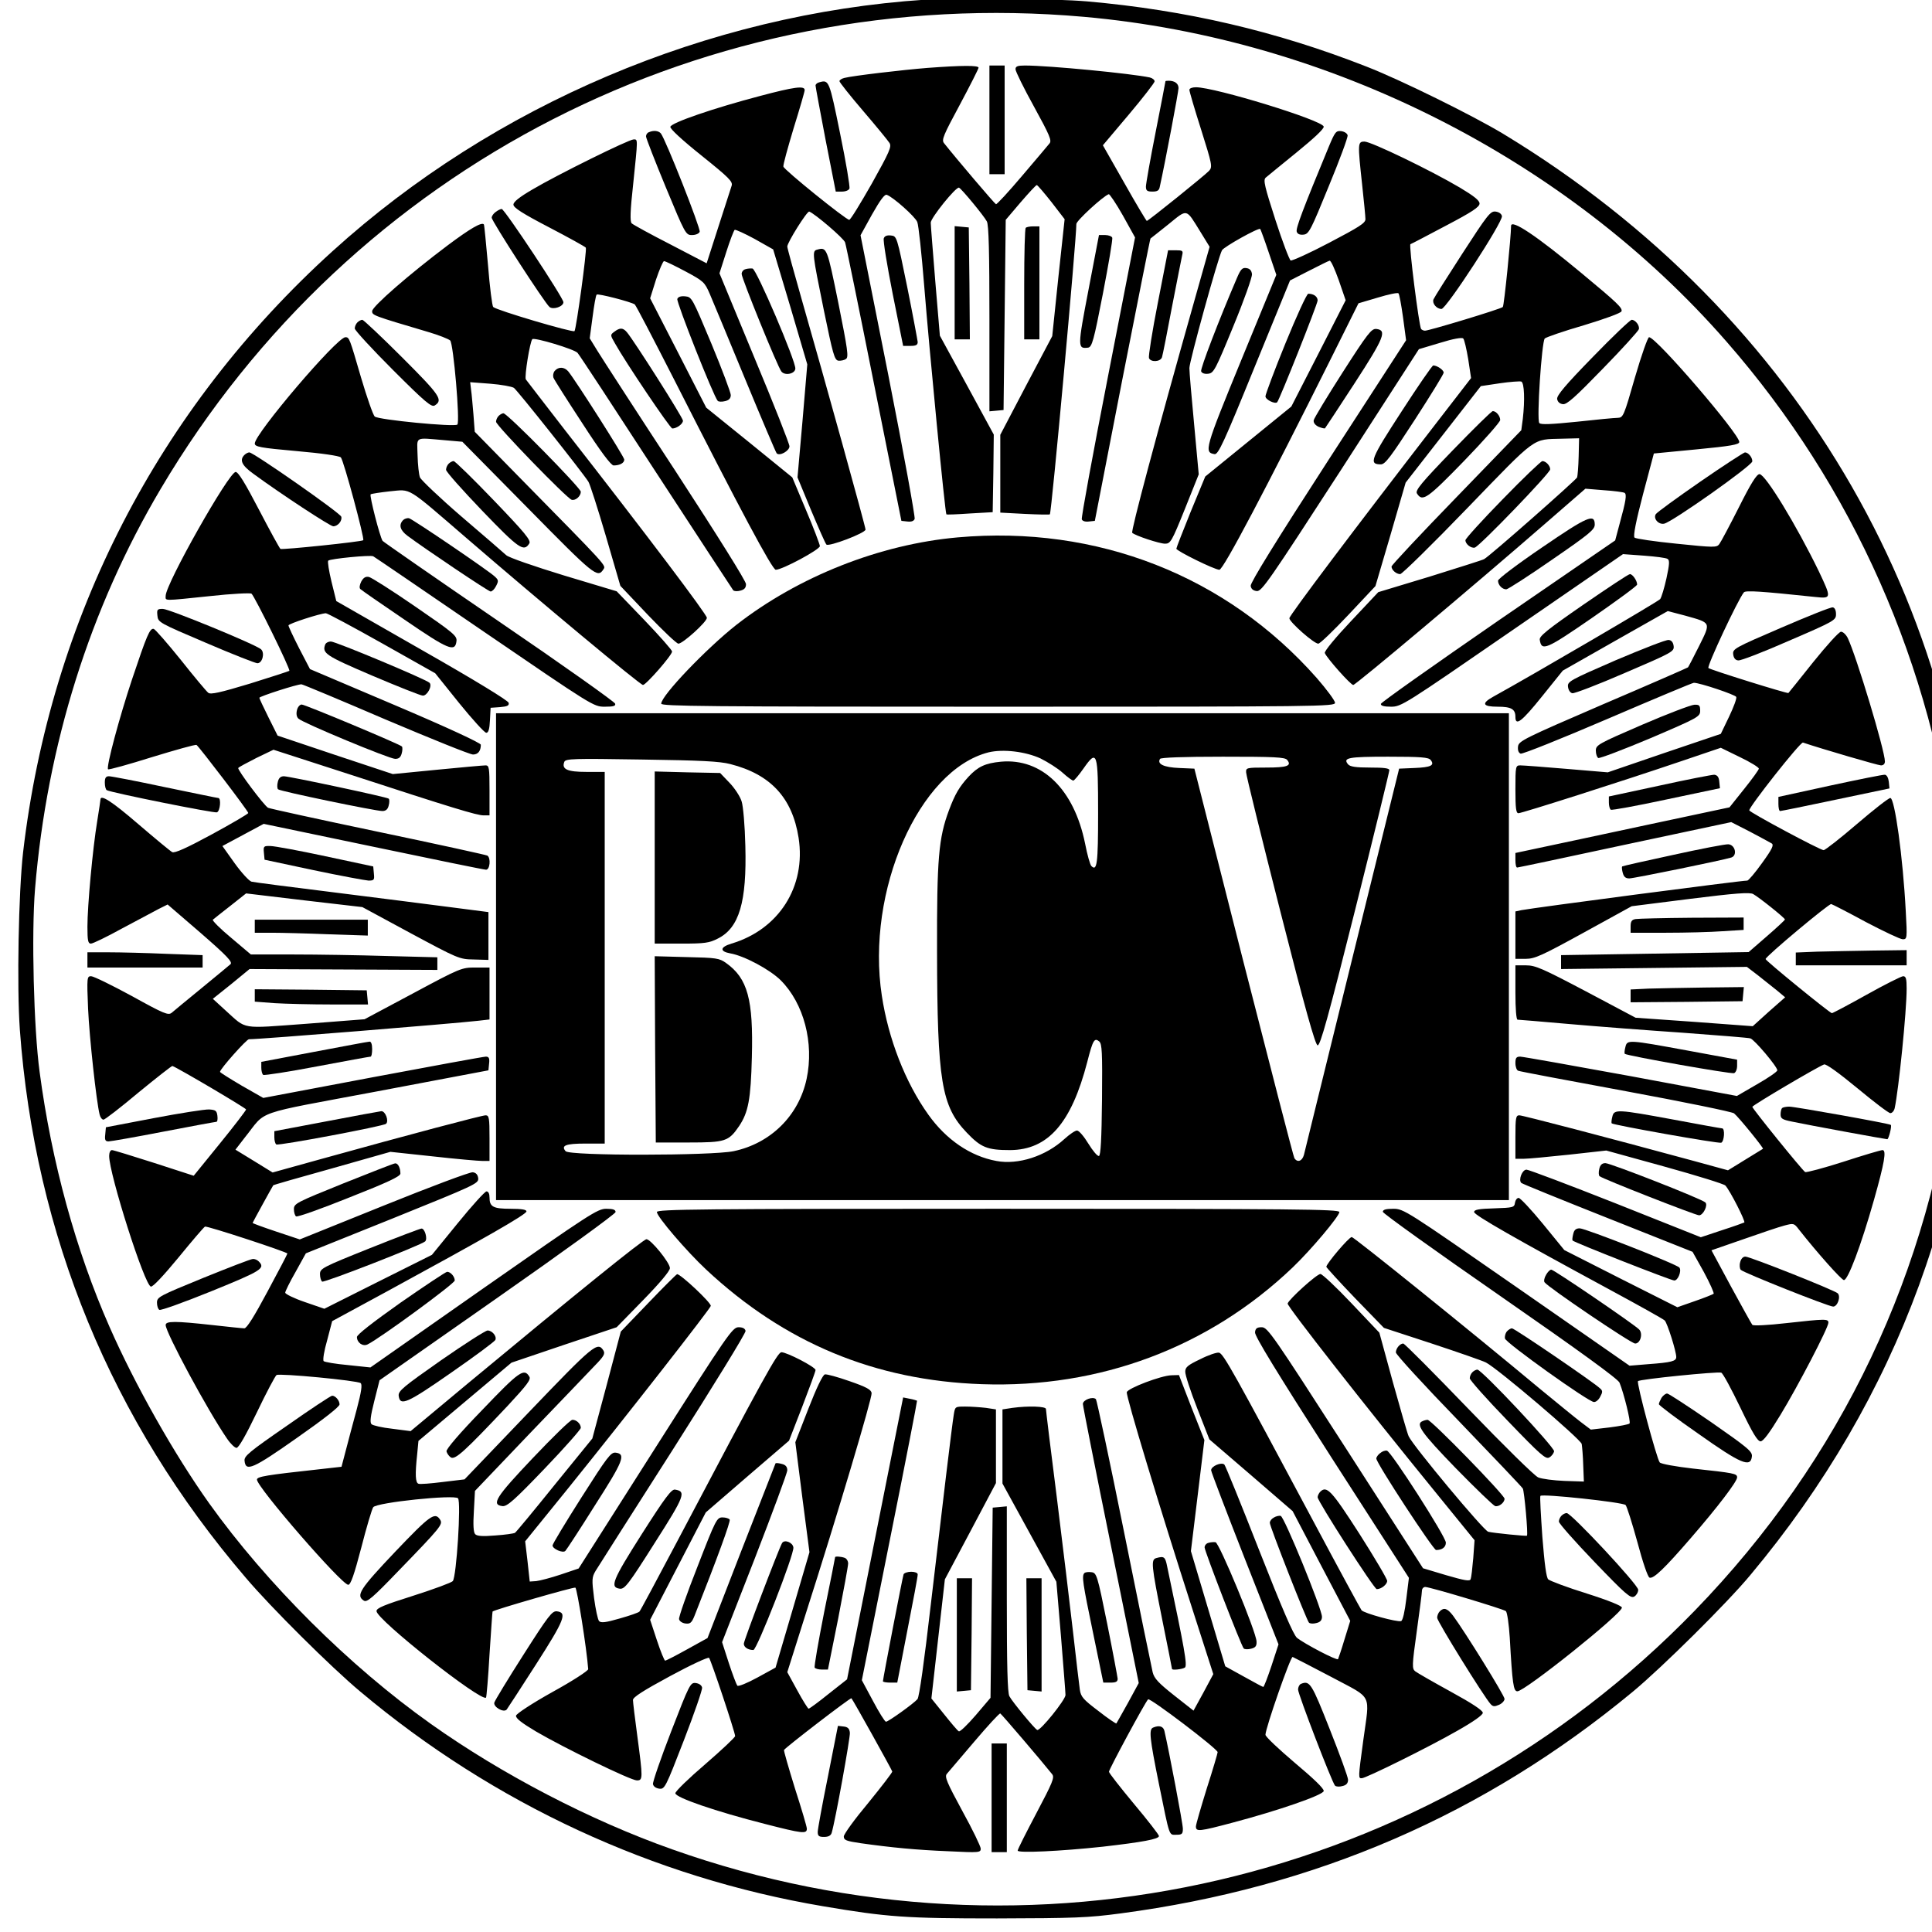 <?xml version="1.0" encoding="UTF-8" standalone="no"?>
<svg
   xmlns:dc="http://purl.org/dc/elements/1.1/"
   xmlns:cc="http://creativecommons.org/ns#"
   xmlns:rdf="http://www.w3.org/1999/02/22-rdf-syntax-ns#"
   xmlns:svg="http://www.w3.org/2000/svg"
   xmlns="http://www.w3.org/2000/svg"
   xmlns:sodipodi="http://sodipodi.sourceforge.net/DTD/sodipodi-0.dtd"
   xmlns:inkscape="http://www.inkscape.org/namespaces/inkscape"
   version="1.0"
   width="100"
   height="100"
   viewBox="0 0 80 80"
   preserveAspectRatio="xMidYMid meet"
   id="svg2"
   inkscape:version="0.48.4 r9939"
   sodipodi:docname="bbbb.svg">
  <title
     id="title3197">Banco Central de Venezuela logo</title>
  <defs
     id="defs218" />
  <sodipodi:namedview
     pagecolor="#ffffff"
     bordercolor="#666666"
     borderopacity="1"
     objecttolerance="10"
     gridtolerance="10"
     guidetolerance="10"
     inkscape:pageopacity="0"
     inkscape:pageshadow="2"
     inkscape:window-width="1600"
     inkscape:window-height="844"
     id="namedview216"
     showgrid="false"
     inkscape:zoom="1"
     inkscape:cx="33.810428"
     inkscape:cy="41.43326"
     inkscape:window-x="-4"
     inkscape:window-y="-4"
     inkscape:window-maximized="1"
     inkscape:current-layer="svg2" />
  <g
     transform="matrix(0.009,0,0,-0.009,-1.33,81.823)"
     id="g6"
     style="fill:#000000;stroke:none">
    <path
       d="M 4405,9093 C 3405,9027 2422,8610 1679,7937 876,7210 380,6247 254,5170 233,4984 225,4554 239,4355 308,3409 660,2555 1278,1833 c 115,-136 395,-414 527,-524 614,-516 1349,-856 2130,-988 295,-50 380,-56 800,-56 356,1 418,3 568,23 899,119 1674,455 2357,1020 135,112 434,408 541,537 683,816 1039,1789 1039,2840 0,1561 -802,2958 -2175,3790 -139,84 -473,249 -630,310 -415,163 -831,260 -1285,300 -148,13 -595,18 -745,8 z m 730,-79 c 1128,-100 2221,-652 2956,-1494 584,-668 948,-1490 1055,-2385 26,-211 26,-708 1,-920 C 9031,3242 8621,2378 7945,1681 6728,426 4891,-3 3240,583 c -376,133 -782,344 -1110,577 -375,266 -756,646 -1020,1015 -161,226 -342,547 -458,811 -155,351 -267,759 -322,1174 -27,200 -38,636 -21,842 55,662 252,1290 578,1840 880,1488 2519,2325 4248,2172 z"
       id="path10"
       inkscape:connector-curvature="0" />
    <path
       d="m 4415,8779 c -114,-9 -343,-36 -382,-46 -13,-3 -23,-10 -23,-15 0,-5 49,-67 109,-137 60,-70 114,-136 121,-147 11,-17 1,-40 -81,-187 -52,-91 -98,-167 -104,-167 -15,0 -300,230 -303,245 -2,7 20,86 47,176 28,90 51,169 51,176 0,21 -47,15 -205,-27 -213,-56 -409,-123 -413,-142 -2,-9 53,-60 143,-132 127,-102 145,-120 139,-139 -4,-12 -31,-97 -61,-189 l -54,-168 -167,87 c -92,47 -172,91 -178,97 -8,8 -7,56 7,181 22,213 22,205 2,205 -22,0 -352,-163 -465,-230 -60,-35 -88,-57 -88,-70 0,-14 42,-41 165,-105 90,-47 166,-89 168,-93 6,-10 -44,-375 -52,-384 -7,-8 -359,96 -374,111 -5,5 -16,92 -24,193 -9,100 -17,185 -19,187 -10,12 -63,-19 -166,-96 -177,-133 -348,-282 -348,-303 0,-19 1,-20 258,-96 48,-14 93,-32 101,-39 15,-15 46,-374 33,-387 -12,-12 -364,22 -380,37 -8,7 -36,88 -63,179 -53,182 -54,186 -72,186 -39,0 -417,-444 -417,-489 0,-15 24,-20 193,-35 116,-10 196,-22 203,-29 13,-14 110,-374 103,-381 -6,-7 -373,-45 -381,-40 -4,3 -48,83 -98,179 -65,125 -96,175 -108,175 -31,0 -322,-515 -322,-570 0,-24 -17,-24 205,-1 99,11 185,15 190,11 15,-13 180,-348 174,-355 -3,-2 -85,-29 -182,-59 -136,-41 -180,-51 -191,-42 -8,6 -65,74 -126,151 -62,77 -118,141 -125,143 -18,4 -32,-30 -100,-233 -57,-171 -120,-404 -110,-413 3,-3 94,22 202,56 108,33 200,59 205,56 12,-8 238,-304 238,-313 0,-4 -75,-48 -167,-98 -118,-64 -172,-88 -183,-82 -8,4 -78,62 -155,128 -123,106 -175,139 -175,114 0,-5 -7,-49 -15,-100 -21,-127 -45,-390 -45,-485 0,-65 3,-78 16,-78 9,0 73,31 142,69 70,37 146,78 169,90 l 42,21 152,-131 c 123,-107 148,-134 137,-144 -7,-6 -67,-56 -133,-110 -66,-54 -128,-105 -137,-113 -16,-13 -34,-6 -184,77 -92,50 -176,91 -187,91 -19,0 -20,-5 -14,-149 6,-133 38,-426 53,-487 3,-13 11,-24 18,-24 6,0 79,56 161,125 83,68 153,123 156,122 27,-10 339,-194 339,-200 0,-4 -54,-75 -120,-156 l -121,-149 -182,59 c -100,32 -188,59 -194,59 -8,0 -13,-12 -13,-27 0,-83 163,-596 192,-601 9,-2 57,49 128,135 62,76 116,139 121,141 10,4 379,-117 379,-124 0,-3 -41,-81 -91,-174 -62,-116 -96,-170 -107,-170 -9,0 -75,7 -147,15 -172,19 -215,19 -215,0 0,-34 192,-391 282,-522 16,-24 36,-43 44,-43 10,0 43,58 94,164 43,90 84,167 90,171 14,9 371,-25 387,-37 8,-7 4,-38 -18,-121 -17,-62 -39,-146 -50,-188 l -20,-76 -107,-12 c -238,-26 -282,-33 -282,-47 0,-35 390,-484 420,-484 11,0 27,45 60,171 24,94 49,178 55,186 16,22 374,59 390,41 15,-16 -7,-361 -24,-381 -6,-7 -87,-37 -181,-67 -136,-43 -170,-57 -170,-71 0,-39 483,-420 504,-398 2,2 10,92 16,199 7,107 13,196 14,197 7,8 371,113 381,110 8,-4 52,-279 59,-375 1,-7 -73,-55 -164,-105 -95,-53 -166,-100 -168,-109 -2,-12 25,-33 92,-73 130,-76 436,-225 464,-225 28,0 28,9 2,204 -11,81 -20,156 -20,166 0,13 47,43 171,110 94,51 174,88 179,84 9,-10 120,-343 120,-360 0,-6 -62,-64 -137,-129 -76,-65 -138,-125 -138,-134 0,-20 187,-84 411,-141 175,-45 194,-47 194,-22 0,9 -25,93 -55,186 -29,94 -52,173 -50,176 8,13 306,242 310,238 6,-5 185,-327 188,-337 1,-4 -49,-69 -110,-144 -62,-74 -113,-144 -113,-155 0,-17 11,-21 78,-31 142,-20 256,-31 405,-37 140,-7 147,-6 147,12 0,10 -38,89 -85,174 -71,131 -82,157 -71,170 7,8 64,75 126,148 62,73 116,132 120,130 6,-3 193,-222 239,-280 11,-15 2,-37 -73,-179 -47,-89 -86,-166 -86,-172 0,-12 196,-3 391,18 183,21 259,35 259,49 0,6 -52,73 -115,148 -63,76 -115,142 -115,148 0,11 166,319 180,333 8,9 320,-228 320,-243 0,-5 -22,-80 -50,-167 -27,-87 -50,-166 -50,-175 0,-25 16,-23 170,18 208,55 414,126 418,145 2,11 -46,57 -133,130 -74,63 -135,120 -135,129 0,30 115,360 125,358 5,-2 85,-43 178,-92 194,-104 177,-70 147,-292 -24,-176 -23,-174 -7,-174 19,0 310,144 439,218 76,43 118,73 118,83 0,11 -50,44 -147,97 -82,45 -155,87 -164,94 -15,12 -15,26 7,183 13,94 24,178 24,188 0,9 7,17 15,17 22,0 358,-101 371,-111 6,-5 14,-59 18,-122 12,-214 17,-247 35,-247 35,0 481,357 481,385 0,8 -61,33 -162,65 -90,28 -169,58 -177,65 -9,9 -17,70 -27,195 -7,101 -12,186 -9,189 6,11 379,-29 392,-42 6,-7 30,-83 54,-170 25,-94 48,-161 56,-164 18,-7 69,42 190,182 123,142 213,260 213,279 0,18 -12,20 -205,41 -78,9 -145,21 -151,28 -13,14 -108,367 -100,374 8,9 367,45 383,39 8,-3 47,-76 88,-161 56,-117 79,-155 93,-155 12,0 40,37 91,121 81,133 221,402 221,425 0,18 -13,18 -193,-2 -87,-10 -152,-13 -157,-8 -4,5 -48,84 -98,176 l -90,167 147,51 c 80,28 165,57 189,63 42,11 44,11 66,-18 86,-109 194,-230 207,-233 18,-3 79,158 139,370 48,170 58,228 39,228 -8,0 -89,-24 -181,-54 -91,-29 -170,-50 -175,-47 -15,10 -243,292 -243,300 0,7 300,184 330,195 9,4 68,-39 153,-109 76,-63 144,-115 152,-115 8,0 17,10 20,23 18,83 55,444 55,550 0,45 -3,57 -16,57 -8,0 -84,-38 -168,-85 -84,-47 -156,-85 -160,-85 -9,0 -306,242 -305,249 1,13 292,256 302,253 7,-2 79,-39 160,-83 82,-43 158,-79 169,-79 20,0 21,3 14,128 -13,250 -51,522 -71,522 -8,0 -77,-54 -154,-120 -77,-66 -146,-120 -153,-120 -16,0 -339,173 -342,183 -3,14 235,316 247,312 86,-29 346,-105 359,-105 11,0 18,7 18,18 0,50 -131,484 -171,568 -8,16 -22,29 -31,29 -9,0 -66,-63 -128,-140 -61,-77 -113,-141 -114,-142 -4,-4 -360,107 -368,115 -8,8 135,313 163,348 8,10 80,5 327,-21 77,-8 77,-7 18,118 -103,212 -246,447 -273,447 -13,0 -40,-43 -95,-153 -42,-83 -83,-160 -90,-169 -12,-16 -23,-16 -197,2 -101,10 -188,23 -193,28 -7,7 7,77 39,199 l 50,188 197,19 c 156,15 196,22 196,34 0,37 -382,482 -415,482 -6,0 -34,-79 -65,-185 -51,-178 -54,-185 -79,-186 -14,0 -99,-8 -189,-18 -119,-12 -165,-14 -172,-6 -13,15 11,374 25,389 6,6 87,34 180,61 96,29 170,56 173,64 6,15 -19,39 -183,175 -208,173 -325,251 -325,218 0,-49 -32,-368 -38,-373 -8,-9 -339,-109 -358,-109 -7,0 -15,4 -18,8 -10,17 -57,387 -49,390 4,1 78,40 163,85 120,63 155,86 155,102 0,14 -25,34 -90,73 -135,80 -409,212 -439,212 -32,0 -32,-6 -11,-200 8,-74 15,-145 15,-157 0,-18 -29,-36 -166,-108 -91,-48 -171,-84 -178,-82 -6,3 -38,87 -70,186 -50,155 -57,184 -45,195 8,7 72,59 142,116 81,66 127,109 125,119 -5,29 -500,181 -588,181 -17,0 -30,-5 -30,-12 0,-7 24,-89 54,-183 50,-159 53,-171 37,-189 -17,-19 -280,-231 -287,-231 -2,0 -49,78 -103,174 l -99,174 119,141 c 65,77 119,147 119,153 0,7 -10,15 -22,18 -84,18 -463,55 -575,55 -34,0 -43,-4 -43,-17 0,-10 38,-87 85,-172 73,-133 83,-157 71,-170 -7,-9 -64,-76 -126,-149 -62,-73 -116,-132 -120,-130 -6,2 -182,209 -239,281 -12,15 -3,36 73,177 47,88 86,165 86,170 0,11 -75,11 -235,-1 z m 571,-618 60,-78 -29,-269 -28,-269 -120,-227 -119,-227 0,-179 0,-179 113,-6 c 61,-3 114,-4 115,-2 8,7 122,1262 122,1336 0,15 123,128 149,137 4,1 34,-43 65,-98 l 56,-101 -125,-642 c -69,-353 -123,-647 -120,-655 3,-8 16,-12 32,-10 l 28,3 126,648 c 70,356 128,649 130,651 2,1 39,31 82,65 90,73 80,75 147,-33 l 43,-70 -72,-255 c -174,-615 -291,-1055 -284,-1061 16,-14 126,-50 151,-50 25,0 31,10 91,159 l 64,160 -21,228 c -12,125 -22,243 -22,261 0,31 132,509 150,542 9,16 168,105 176,98 2,-3 20,-51 39,-108 l 35,-103 -162,-394 c -168,-409 -171,-423 -122,-431 17,-2 43,54 183,398 l 164,401 86,44 c 47,24 91,46 96,47 6,2 24,-39 42,-89 l 32,-93 -125,-245 -125,-244 -198,-161 -198,-161 -67,-162 c -36,-89 -66,-166 -66,-170 0,-10 176,-97 198,-97 18,0 214,372 515,975 l 125,251 88,26 c 49,15 92,24 96,20 4,-4 13,-54 21,-111 l 14,-105 -359,-554 c -239,-369 -358,-562 -356,-576 2,-14 11,-22 28,-24 23,-2 56,46 386,555 l 360,558 97,29 c 61,19 101,26 107,20 5,-5 15,-48 23,-96 l 13,-86 -163,-211 c -370,-479 -673,-881 -673,-894 0,-17 113,-117 133,-117 8,0 70,60 139,133 l 124,132 70,238 69,238 173,222 173,222 87,13 c 47,7 92,10 99,8 14,-6 17,-85 7,-172 l -7,-52 -298,-308 c -165,-170 -299,-313 -299,-319 0,-16 22,-35 40,-35 8,0 148,137 310,305 323,334 296,314 434,318 l 79,2 -2,-83 c -1,-46 -5,-90 -7,-97 -5,-12 -403,-363 -428,-376 -6,-4 -118,-39 -249,-80 l -238,-72 -126,-134 c -70,-74 -123,-138 -120,-146 9,-23 119,-147 131,-147 11,0 554,456 885,744 l 183,159 85,-7 c 47,-3 90,-9 95,-12 11,-7 7,-35 -23,-144 l -20,-75 -539,-370 c -296,-204 -539,-376 -539,-382 -1,-9 15,-13 47,-13 47,0 61,9 557,351 l 510,351 96,-7 c 53,-4 102,-10 109,-15 10,-6 9,-24 -5,-89 -10,-45 -23,-88 -29,-96 -9,-11 -583,-347 -768,-449 -56,-31 -49,-46 20,-46 63,0 82,-11 82,-47 0,-44 29,-22 123,95 l 95,118 241,137 242,137 80,-21 c 121,-34 119,-29 64,-140 -26,-52 -49,-96 -51,-98 -2,-2 -178,-79 -391,-170 -364,-157 -388,-169 -391,-194 -2,-17 2,-29 12,-33 8,-3 188,69 400,160 212,91 391,166 397,166 28,0 191,-55 195,-65 3,-7 -12,-47 -33,-91 l -38,-79 -260,-88 -260,-89 -190,16 c -104,9 -200,16 -212,16 -22,0 -23,-3 -23,-110 0,-89 3,-110 14,-110 16,0 471,145 751,240 l 180,61 88,-43 c 48,-23 87,-47 87,-53 0,-5 -31,-48 -68,-94 l -67,-84 -385,-82 c -212,-45 -433,-93 -492,-105 l -108,-23 0,-33 c 0,-19 3,-34 8,-34 4,0 227,47 496,105 l 489,104 86,-44 c 47,-25 92,-49 100,-54 11,-7 3,-25 -44,-90 -32,-45 -63,-81 -68,-81 -31,0 -983,-125 -1039,-136 l -28,-6 0,-109 0,-109 48,0 c 41,0 74,15 267,121 l 220,121 269,34 c 208,26 274,31 290,22 27,-15 146,-110 146,-117 0,-3 -38,-38 -84,-78 l -83,-72 -432,-7 -431,-7 0,-32 0,-32 428,5 427,5 51,-39 c 28,-22 67,-53 88,-70 l 37,-31 -75,-66 -74,-67 -269,20 -270,19 -228,121 c -201,106 -233,120 -276,120 l -49,0 0,-125 c 0,-77 4,-125 10,-125 6,0 112,-9 238,-20 125,-11 360,-29 522,-40 162,-12 302,-23 311,-26 18,-5 124,-130 124,-147 0,-6 -42,-35 -93,-64 l -93,-54 -488,91 c -268,49 -498,90 -509,90 -18,0 -22,-6 -22,-30 0,-17 6,-33 13,-35 6,-3 229,-45 495,-94 265,-49 490,-95 498,-102 22,-18 137,-160 133,-163 -2,-1 -39,-24 -83,-51 l -78,-48 -157,43 c -409,111 -788,210 -803,210 -16,0 -18,-11 -18,-100 l 0,-100 38,0 c 20,0 114,9 209,19 l 171,19 268,-74 c 148,-41 274,-80 280,-87 22,-24 94,-166 87,-170 -4,-2 -51,-19 -104,-36 l -96,-32 -392,156 c -215,85 -400,155 -410,155 -20,0 -38,-47 -24,-61 4,-4 184,-77 398,-162 l 390,-155 52,-93 c 28,-52 48,-97 45,-100 -4,-3 -43,-19 -87,-34 l -80,-28 -260,131 -260,132 -98,120 c -54,66 -105,120 -112,120 -8,0 -15,-10 -17,-22 -3,-22 -8,-23 -95,-26 -71,-2 -93,-6 -93,-17 0,-14 195,-125 620,-355 135,-73 250,-137 257,-144 12,-12 53,-142 53,-168 0,-19 -21,-25 -130,-33 l -85,-7 -519,361 c -508,353 -520,361 -568,361 -34,0 -48,-4 -48,-14 0,-7 243,-181 540,-387 366,-254 542,-382 549,-399 20,-49 53,-182 46,-188 -4,-4 -45,-12 -92,-18 l -86,-10 -45,34 c -25,19 -108,87 -186,151 -331,276 -859,701 -869,701 -13,0 -117,-123 -117,-137 1,-4 60,-69 133,-145 l 132,-136 220,-72 c 121,-40 233,-79 249,-87 55,-28 435,-352 441,-375 2,-13 6,-57 7,-98 l 3,-75 -90,3 c -49,2 -103,9 -120,16 -17,7 -159,147 -320,314 -160,166 -295,302 -301,302 -15,0 -34,-22 -34,-41 0,-9 129,-150 288,-314 158,-164 291,-304 296,-312 7,-13 25,-211 19,-217 -3,-3 -153,12 -178,18 -22,6 -345,394 -366,439 -6,12 -38,125 -73,250 l -62,227 -128,135 c -70,74 -135,135 -143,135 -17,0 -146,-117 -151,-136 -3,-12 359,-474 677,-864 l 183,-225 -6,-83 c -4,-46 -9,-89 -12,-96 -4,-11 -29,-6 -112,18 l -107,32 -357,555 c -333,517 -358,554 -385,554 -22,0 -29,-5 -31,-23 -3,-16 99,-182 352,-577 l 356,-553 -12,-97 c -7,-58 -16,-99 -24,-102 -17,-6 -171,36 -182,50 -5,7 -102,185 -215,397 -375,702 -421,785 -441,788 -10,2 -49,-11 -86,-30 -57,-27 -69,-37 -69,-57 -1,-14 24,-90 55,-169 l 56,-143 192,-165 191,-165 132,-252 133,-253 -26,-84 c -14,-47 -28,-88 -30,-92 -5,-8 -154,70 -189,98 -16,13 -69,136 -174,403 -83,212 -155,389 -160,394 -13,13 -61,-7 -61,-26 0,-7 70,-190 155,-407 l 155,-394 -32,-98 c -18,-54 -35,-98 -38,-98 -3,0 -43,22 -90,48 l -85,47 -79,265 -79,265 31,255 31,256 -59,149 -58,150 -34,-1 c -48,-1 -202,-60 -206,-78 -4,-18 152,-533 299,-989 l 99,-308 -45,-84 -46,-84 -89,70 c -72,57 -92,78 -99,107 -5,21 -64,309 -131,642 -67,333 -126,609 -130,614 -14,14 -60,-3 -60,-22 0,-9 58,-302 129,-651 l 128,-633 -50,-92 c -28,-50 -52,-93 -53,-94 -1,-2 -39,23 -82,57 -70,53 -81,65 -86,98 -3,21 -17,139 -31,263 -14,124 -48,403 -75,622 -28,218 -50,401 -50,407 0,12 -81,15 -154,5 l -46,-7 0,-170 0,-171 124,-226 124,-226 21,-249 c 11,-138 21,-260 21,-272 0,-22 -116,-166 -130,-161 -11,4 -115,130 -128,155 -9,15 -12,144 -12,448 l 0,426 -32,-3 -33,-3 -5,-437 -5,-438 -68,-80 c -38,-44 -73,-78 -78,-74 -6,3 -36,39 -68,79 l -58,72 31,274 31,274 118,222 117,221 0,170 0,169 -46,7 c -26,3 -68,6 -95,6 -47,0 -47,0 -53,-37 -9,-55 -50,-398 -106,-876 -30,-260 -53,-424 -61,-433 -17,-20 -134,-104 -145,-104 -5,0 -32,43 -60,96 l -51,95 128,641 c 71,353 127,643 126,645 -2,1 -17,6 -34,9 l -30,6 -129,-648 -129,-649 -85,-67 c -47,-38 -88,-68 -92,-68 -3,0 -27,38 -52,84 l -46,84 85,269 c 147,459 306,994 303,1015 -2,16 -24,28 -102,55 -54,19 -105,33 -113,31 -10,-2 -39,-63 -76,-158 l -60,-154 32,-253 33,-253 -78,-266 -78,-265 -84,-46 c -46,-25 -87,-42 -92,-37 -4,5 -22,52 -39,104 l -31,96 150,384 c 82,212 150,395 150,407 0,16 -8,25 -25,29 -14,4 -27,5 -29,3 -1,-2 -72,-184 -158,-404 l -155,-400 -94,-52 c -52,-29 -97,-52 -101,-52 -3,-1 -21,42 -38,94 l -31,94 128,247 128,247 191,165 192,165 61,157 c 33,86 61,162 61,168 0,14 -132,82 -157,82 -18,-1 -76,-105 -482,-875 -90,-170 -167,-314 -171,-318 -4,-5 -45,-19 -91,-32 -65,-19 -86,-21 -95,-12 -6,7 -16,54 -23,106 -11,86 -10,96 7,125 10,17 171,269 356,559 185,291 336,536 334,545 -2,11 -13,17 -32,17 -28,0 -49,-30 -383,-555 l -353,-555 -83,-28 c -45,-15 -95,-28 -112,-30 l -30,-2 -10,92 -11,93 201,248 c 274,340 649,820 653,835 3,14 -140,148 -155,146 -4,-1 -64,-61 -133,-133 l -126,-131 -65,-246 -66,-246 -174,-214 c -95,-118 -177,-217 -182,-220 -5,-3 -45,-9 -90,-12 -59,-5 -85,-3 -93,6 -8,8 -10,43 -6,106 l 5,93 250,262 c 138,143 273,285 301,314 42,43 49,55 40,70 -27,42 -44,28 -344,-285 l -295,-308 -100,-12 c -55,-7 -106,-11 -112,-8 -14,5 -16,42 -6,134 l 6,63 214,180 214,180 242,82 242,81 123,126 c 77,79 122,133 122,146 0,25 -88,133 -108,133 -14,0 -322,-249 -821,-663 l -264,-220 -85,11 c -46,5 -89,15 -95,21 -8,8 -5,36 13,107 l 24,95 543,380 c 299,209 543,386 543,394 0,11 -12,15 -43,15 -40,0 -75,-23 -564,-365 l -521,-365 -104,11 c -57,5 -107,14 -111,18 -5,5 2,48 16,96 l 23,88 260,141 c 437,238 634,350 634,364 0,8 -21,12 -73,12 -80,0 -97,9 -97,52 0,17 -5,28 -14,28 -7,0 -67,-66 -132,-146 l -119,-146 -248,-124 -247,-124 -90,31 c -50,17 -90,37 -90,43 0,6 21,49 48,96 l 47,85 398,160 c 381,154 397,161 395,185 -2,17 -10,26 -25,28 -12,2 -196,-67 -409,-153 l -387,-156 -108,36 c -60,20 -109,38 -109,40 0,2 90,166 95,173 1,2 123,37 271,78 l 268,76 196,-21 c 107,-12 210,-21 228,-21 l 32,0 0,105 c 0,93 -2,105 -18,105 -17,0 -346,-87 -753,-200 l -227,-63 -86,53 -85,52 44,57 c 103,128 27,102 607,211 l 513,97 3,31 c 3,25 -1,32 -15,32 -10,0 -244,-43 -521,-95 l -503,-95 -100,57 c -54,32 -99,60 -99,63 0,13 122,150 133,150 55,0 929,71 1055,85 l 52,6 0,120 0,119 -65,0 c -63,0 -69,-2 -287,-119 l -223,-119 -270,-21 c -304,-22 -270,-28 -369,61 l -59,54 85,68 84,69 432,-2 432,-2 0,29 0,29 -233,6 c -127,4 -321,7 -429,7 l -196,0 -91,77 c -51,42 -88,80 -84,83 5,4 41,33 81,64 l 72,57 268,-32 267,-31 222,-120 c 218,-117 224,-120 290,-121 l 68,-2 0,110 0,110 -170,22 c -93,12 -334,43 -535,68 -201,25 -374,47 -385,50 -11,3 -46,41 -77,84 l -57,80 95,51 95,51 503,-105 c 277,-58 511,-106 520,-106 18,0 23,54 6,65 -5,3 -232,53 -505,110 -272,57 -500,107 -504,110 -19,11 -142,175 -137,183 2,4 40,24 83,46 l 79,38 340,-110 c 487,-159 596,-192 627,-192 l 27,0 0,115 c 0,105 -2,115 -18,115 -11,0 -111,-9 -223,-20 l -204,-20 -265,88 -265,89 -42,84 c -23,46 -42,87 -42,90 -1,6 175,63 194,62 5,0 180,-73 387,-162 208,-88 388,-161 402,-161 23,0 36,16 36,45 0,8 -155,80 -393,181 l -393,167 -50,96 c -27,53 -49,100 -49,105 0,8 145,55 172,56 7,0 123,-62 258,-138 l 245,-138 110,-137 c 61,-75 117,-137 125,-137 10,0 15,16 17,58 l 3,57 43,3 c 34,3 43,7 40,20 -2,10 -157,105 -398,242 l -395,226 -22,89 c -12,50 -19,93 -15,97 10,9 195,27 207,20 6,-3 236,-160 512,-349 499,-341 502,-343 553,-343 40,0 51,3 48,14 -2,8 -241,178 -533,377 -291,199 -533,367 -537,372 -13,20 -61,208 -55,214 4,3 44,9 89,14 100,9 71,27 353,-216 335,-289 798,-675 811,-675 14,0 134,137 134,154 0,6 -57,71 -127,144 l -128,133 -243,73 c -137,42 -253,82 -265,93 -12,11 -104,91 -205,177 -101,87 -187,169 -192,181 -5,13 -10,58 -11,101 -2,90 -18,82 126,70 l 80,-7 301,-305 c 306,-311 321,-324 348,-282 12,19 24,6 -391,428 l -201,205 -6,80 c -4,44 -8,95 -11,114 l -4,34 92,-7 c 51,-4 100,-13 109,-19 16,-11 316,-389 343,-432 7,-11 43,-123 80,-249 l 67,-230 126,-133 c 70,-73 133,-133 141,-133 20,0 131,100 131,119 0,15 -272,376 -654,865 -94,122 -175,226 -179,232 -7,13 19,174 30,185 10,9 193,-46 208,-63 7,-7 169,-254 360,-548 192,-294 352,-539 356,-544 4,-5 19,-6 33,-2 19,5 26,13 26,30 0,14 -131,223 -325,521 -179,273 -340,522 -359,553 l -35,57 13,97 c 7,54 15,101 19,104 6,6 157,-33 175,-45 5,-3 87,-161 184,-351 301,-593 449,-870 465,-870 30,0 203,93 203,109 -1,9 -29,84 -64,166 l -63,150 -198,161 -198,160 -129,252 -129,251 27,86 c 16,47 32,85 37,85 6,0 49,-21 98,-47 84,-45 89,-50 112,-103 13,-30 86,-206 162,-390 76,-184 142,-339 146,-344 13,-15 59,11 59,32 0,11 -72,194 -161,407 l -161,389 31,97 c 17,54 35,100 39,103 4,2 46,-17 92,-42 l 85,-48 79,-264 78,-265 -22,-260 -23,-260 62,-150 c 35,-83 66,-154 71,-159 11,-11 180,53 180,69 0,13 -186,684 -294,1060 -36,126 -66,235 -66,242 0,19 91,164 101,161 25,-9 159,-123 165,-142 4,-11 64,-304 133,-651 l 126,-630 28,-3 c 18,-2 29,2 33,12 3,9 -51,306 -121,661 l -128,644 53,96 c 38,67 58,94 68,90 30,-11 131,-101 140,-125 6,-14 20,-146 32,-295 24,-300 96,-1045 102,-1050 2,-2 50,0 108,4 l 105,6 3,179 2,178 -124,228 -124,227 -21,249 c -11,137 -21,259 -21,271 0,22 116,166 130,161 11,-4 115,-130 128,-155 9,-15 12,-144 12,-448 l 0,-426 33,3 32,3 5,437 5,438 68,80 c 38,44 71,80 75,80 4,-1 34,-36 68,-79 z"
       id="path12"
       inkscape:connector-curvature="0" />
    <path
       d="m 4540,7791 0,-261 35,0 35,0 -2,258 -3,257 -32,3 -33,3 0,-260 z"
       id="path14"
       inkscape:connector-curvature="0" />
    <path
       d="m 4867,8043 c -4,-3 -7,-120 -7,-260 l 0,-253 35,0 35,0 0,260 0,260 -28,0 c -16,0 -32,-3 -35,-7 z"
       id="path16"
       inkscape:connector-curvature="0" />
    <path
       d="m 4214,7995 c -4,-9 15,-124 41,-256 l 48,-239 33,0 c 26,0 34,4 34,18 -1,9 -22,123 -48,252 -48,235 -48,235 -75,238 -18,2 -29,-2 -33,-13 z"
       id="path18"
       inkscape:connector-curvature="0" />
    <path
       d="m 5156,7759 c -51,-266 -51,-273 -2,-267 18,3 26,32 68,248 26,135 46,251 43,258 -2,6 -17,12 -32,12 l -29,0 -48,-251 z"
       id="path20"
       inkscape:connector-curvature="0" />
    <path
       d="m 3908,7943 c -25,-6 -23,-17 30,-278 42,-204 49,-230 67,-233 11,-1 27,2 35,8 13,8 8,42 -35,257 -52,256 -53,258 -97,246 z"
       id="path22"
       inkscape:connector-curvature="0" />
    <path
       d="m 5475,7699 c -26,-132 -44,-247 -41,-255 8,-20 53,-18 60,4 3,9 24,114 46,232 23,118 44,225 47,238 5,20 1,22 -30,22 l -35,0 -47,-241 z"
       id="path24"
       inkscape:connector-curvature="0" />
    <path
       d="m 3578,7853 c -10,-2 -18,-12 -18,-22 0,-20 166,-429 183,-449 16,-20 62,-11 64,13 4,31 -179,459 -197,461 -8,1 -23,0 -32,-3 z"
       id="path26"
       inkscape:connector-curvature="0" />
    <path
       d="m 5839,7813 c -85,-198 -169,-418 -165,-430 4,-9 16,-13 33,-11 25,3 33,18 115,218 50,121 87,226 86,240 -2,17 -10,26 -26,28 -18,3 -26,-5 -43,-45 z"
       id="path28"
       inkscape:connector-curvature="0" />
    <path
       d="m 6062,7512 c -51,-125 -92,-235 -92,-244 0,-16 45,-37 54,-27 11,12 186,452 186,468 0,18 -18,31 -43,31 -7,0 -54,-103 -105,-228 z"
       id="path30"
       inkscape:connector-curvature="0" />
    <path
       d="m 3264,7716 c -5,-14 167,-449 186,-469 4,-4 19,-5 34,-1 18,4 26,13 26,28 0,11 -40,118 -89,236 -88,210 -90,215 -120,218 -21,2 -33,-2 -37,-12 z"
       id="path32"
       inkscape:connector-curvature="0" />
    <path
       d="m 2974,7565 c -19,-14 -19,-15 3,-53 49,-88 254,-392 264,-392 20,0 49,21 49,36 0,14 -225,368 -258,407 -18,21 -32,22 -58,2 z"
       id="path34"
       inkscape:connector-curvature="0" />
    <path
       d="m 6325,7378 c -71,-111 -131,-210 -133,-220 -2,-11 6,-22 22,-30 15,-6 28,-9 30,-7 2,2 63,95 136,207 137,211 150,244 100,250 -22,2 -39,-19 -155,-200 z"
       id="path36"
       inkscape:connector-curvature="0" />
    <path
       d="m 6596,7198 c -143,-220 -152,-243 -95,-243 20,0 45,34 156,205 73,113 133,210 133,217 0,12 -30,33 -48,33 -5,0 -71,-96 -146,-212 z"
       id="path38"
       inkscape:connector-curvature="0" />
    <path
       d="m 2700,7385 c -7,-8 -9,-22 -6,-31 3,-9 63,-103 133,-210 84,-130 132,-194 144,-194 28,0 49,11 49,27 0,13 -225,366 -258,406 -18,21 -45,22 -62,2 z"
       id="path40"
       inkscape:connector-curvature="0" />
    <path
       d="m 6831,7019 c -144,-149 -173,-184 -164,-198 25,-40 47,-25 217,150 91,94 166,179 166,188 0,19 -19,41 -34,41 -6,0 -89,-82 -185,-181 z"
       id="path42"
       inkscape:connector-curvature="0" />
    <path
       d="m 2442,7178 c -7,-7 -12,-19 -12,-27 0,-17 327,-354 348,-359 18,-5 42,17 42,37 0,17 -338,361 -356,361 -5,0 -15,-5 -22,-12 z"
       id="path44"
       inkscape:connector-curvature="0" />
    <path
       d="m 2212,6958 c -7,-7 -12,-19 -12,-28 0,-9 75,-93 166,-188 170,-177 192,-191 217,-151 9,14 -20,49 -163,198 -96,100 -179,181 -185,181 -6,0 -16,-5 -23,-12 z"
       id="path46"
       inkscape:connector-curvature="0" />
    <path
       d="m 7061,6794 c -94,-96 -171,-181 -171,-188 0,-18 26,-38 43,-34 21,5 347,343 347,360 0,17 -20,38 -36,38 -6,0 -89,-79 -183,-176 z"
       id="path48"
       inkscape:connector-curvature="0" />
    <path
       d="m 2003,6699 c -22,-22 -15,-47 20,-73 79,-59 372,-256 382,-256 7,0 18,11 25,25 12,23 12,28 -6,44 -27,26 -376,263 -394,268 -8,2 -21,-2 -27,-8 z"
       id="path50"
       inkscape:connector-curvature="0" />
    <path
       d="m 7243,6573 c -115,-78 -203,-145 -203,-153 0,-20 19,-40 38,-40 7,0 102,61 210,136 173,119 197,139 197,162 0,52 -33,38 -242,-105 z"
       id="path52"
       inkscape:connector-curvature="0" />
    <path
       d="m 4554,6619 c -359,-32 -733,-180 -1019,-403 -137,-108 -345,-325 -345,-362 0,-12 204,-14 1550,-14 1485,0 1550,1 1550,18 0,10 -38,61 -84,114 -416,471 -1011,704 -1652,647 z"
       id="path54"
       inkscape:connector-curvature="0" />
    <path
       d="m 7432,6309 c -165,-114 -203,-145 -200,-161 8,-54 28,-46 241,101 114,79 207,147 207,153 0,18 -21,48 -33,48 -7,0 -103,-64 -215,-141 z"
       id="path56"
       inkscape:connector-curvature="0" />
    <path
       d="m 1810,6416 c -8,-16 -10,-30 -4,-35 5,-5 96,-68 202,-140 203,-139 234,-152 240,-99 3,24 -14,38 -190,159 -106,73 -202,134 -213,136 -15,3 -25,-3 -35,-21 z"
       id="path58"
       inkscape:connector-curvature="0" />
    <path
       d="m 7582,6054 c -214,-93 -223,-98 -220,-123 2,-15 10,-27 20,-29 9,-2 119,40 243,94 217,93 226,98 223,123 -2,17 -10,27 -23,28 -11,2 -120,-41 -243,-93 z"
       id="path60"
       inkscape:connector-curvature="0" />
    <path
       d="m 1644,6126 c -15,-40 1,-51 216,-143 118,-50 223,-92 233,-92 20,-1 45,45 31,59 -16,16 -432,190 -454,190 -11,0 -23,-6 -26,-14 z"
       id="path62"
       inkscape:connector-curvature="0" />
    <path
       d="m 1514,5824 c -4,-16 -2,-31 7,-39 21,-20 418,-185 445,-185 17,0 25,7 30,25 4,14 4,28 1,32 -11,11 -446,193 -461,193 -9,0 -19,-12 -22,-26 z"
       id="path64"
       inkscape:connector-curvature="0" />
    <path
       d="m 7703,5757 c -201,-87 -213,-93 -213,-119 0,-15 5,-30 11,-34 6,-3 114,38 240,91 222,95 229,99 229,127 0,24 -4,28 -27,27 -16,-1 -124,-42 -240,-92 z"
       id="path66"
       inkscape:connector-curvature="0" />
    <path
       d="m 2430,4690 0,-1120 2330,0 2330,0 0,1120 0,1120 -2330,0 -2330,0 0,-1120 z m 2505,912 c 34,-17 80,-46 102,-66 22,-20 44,-36 49,-36 5,1 26,26 47,56 63,90 67,76 67,-207 0,-232 -5,-268 -31,-242 -6,6 -19,52 -29,104 -51,250 -199,393 -387,376 -73,-7 -106,-23 -149,-69 -42,-46 -62,-79 -90,-154 -48,-128 -56,-224 -55,-649 1,-599 20,-713 137,-835 65,-68 94,-80 199,-80 175,1 282,124 355,405 26,102 33,113 55,95 13,-11 15,-47 13,-268 -2,-181 -6,-256 -14,-259 -7,-2 -28,23 -49,57 -20,33 -43,60 -52,60 -9,0 -35,-18 -58,-39 -86,-79 -213,-120 -313,-101 -120,22 -231,98 -313,213 -106,148 -184,349 -214,547 -74,482 171,1039 491,1120 67,16 169,4 239,-28 z m 1135,-7 c 22,-27 0,-35 -96,-35 -91,0 -94,-1 -93,-22 0,-13 71,-300 157,-638 115,-452 161,-616 172,-618 12,-2 48,127 173,625 87,346 157,634 157,641 0,9 -25,12 -89,12 -65,0 -92,4 -101,15 -25,30 0,35 184,35 153,0 186,-3 196,-15 20,-25 1,-34 -75,-37 l -70,-3 -216,-875 c -118,-481 -219,-887 -222,-902 -8,-29 -30,-37 -44,-15 -4,6 -109,413 -234,902 l -226,890 -70,3 c -70,3 -103,18 -88,42 4,6 103,10 289,10 236,0 286,-2 296,-15 z m -2562,-19 c 185,-47 285,-155 314,-339 35,-225 -91,-422 -309,-487 -53,-16 -55,-36 -5,-45 64,-11 183,-75 232,-124 106,-106 154,-288 119,-453 -36,-169 -165,-297 -336,-333 -100,-21 -755,-22 -773,0 -22,26 0,35 91,35 l 89,0 0,855 0,855 -84,0 c -88,0 -115,12 -102,46 6,15 40,16 354,11 274,-4 360,-8 410,-21 z"
       id="path68"
       inkscape:connector-curvature="0" />
    <path
       d="m 3160,5146 0,-396 123,0 c 107,0 128,3 167,23 99,49 134,169 127,427 -2,91 -10,183 -17,204 -6,21 -31,60 -55,85 l -44,46 -150,3 -151,4 0,-396 z"
       id="path70"
       inkscape:connector-curvature="0" />
    <path
       d="m 3162,4263 3,-428 152,0 c 168,0 183,5 231,75 43,64 54,124 59,317 7,266 -19,363 -119,434 -31,22 -44,24 -181,27 l -147,4 2,-429 z"
       id="path72"
       inkscape:connector-curvature="0" />
    <path
       d="m 7783,5477 -233,-50 0,-28 c 0,-15 4,-30 9,-33 5,-3 120,18 255,47 l 247,52 -3,30 c -2,22 -9,30 -23,32 -11,0 -125,-22 -252,-50 z"
       id="path74"
       inkscape:connector-curvature="0" />
    <path
       d="m 1426,5494 c -4,-15 -3,-30 1,-34 9,-9 448,-100 480,-100 16,0 25,8 29,25 4,14 4,29 0,32 -7,7 -453,102 -482,103 -15,0 -24,-8 -28,-26 z"
       id="path76"
       inkscape:connector-curvature="0" />
    <path
       d="m 7845,5158 c -126,-27 -232,-51 -234,-53 -2,-2 -1,-16 3,-30 5,-18 13,-25 30,-25 21,0 427,83 469,96 29,9 19,58 -13,61 -14,1 -128,-21 -255,-49 z"
       id="path78"
       inkscape:connector-curvature="0" />
    <path
       d="m 1362,5168 3,-32 225,-48 c 124,-26 238,-47 253,-48 26,0 28,3 25,32 l -3,33 -220,47 c -121,26 -235,47 -253,47 -31,1 -33,-1 -30,-31 z"
       id="path80"
       inkscape:connector-curvature="0" />
    <path
       d="m 7673,4863 c -18,-3 -23,-11 -23,-34 l 0,-29 163,0 c 89,0 206,3 260,7 l 97,6 0,29 0,28 -237,-1 c -131,-1 -248,-4 -260,-6 z"
       id="path82"
       inkscape:connector-curvature="0" />
    <path
       d="m 1320,4830 0,-30 78,0 c 44,0 161,-3 260,-7 l 182,-6 0,36 0,37 -260,0 -260,0 0,-30 z"
       id="path84"
       inkscape:connector-curvature="0" />
    <path
       d="m 7733,4543 -83,-4 0,-30 0,-29 258,2 257,3 3,33 3,32 -178,-2 c -98,-1 -215,-4 -260,-5 z"
       id="path86"
       inkscape:connector-curvature="0" />
    <path
       d="m 1320,4512 0,-29 92,-7 c 50,-3 167,-6 260,-6 l 169,0 -3,33 -3,32 -257,3 -258,2 0,-28 z"
       id="path88"
       inkscape:connector-curvature="0" />
    <path
       d="m 1593,4252 -243,-46 0,-27 c 0,-15 4,-30 9,-33 5,-3 116,14 247,39 132,25 242,45 247,45 4,0 7,16 7,35 0,22 -5,35 -12,34 -7,0 -122,-22 -255,-47 z"
       id="path90"
       inkscape:connector-curvature="0" />
    <path
       d="m 7626,4274 c -4,-15 -5,-28 -3,-31 10,-9 489,-94 503,-89 8,3 14,18 14,34 l 0,28 -228,42 c -273,50 -278,51 -286,16 z"
       id="path92"
       inkscape:connector-curvature="0" />
    <path
       d="m 1648,3932 -238,-45 0,-28 c 0,-15 4,-30 9,-33 10,-7 493,84 505,95 14,13 -3,59 -22,58 -9,-1 -124,-22 -254,-47 z"
       id="path94"
       inkscape:connector-curvature="0" />
    <path
       d="m 7566,3954 c -4,-15 -5,-28 -3,-31 9,-8 491,-94 504,-89 14,6 18,66 4,66 -5,0 -105,18 -222,40 -260,48 -275,49 -283,14 z"
       id="path96"
       inkscape:connector-curvature="0" />
    <path
       d="m 1728,3647 c -218,-88 -228,-93 -228,-119 0,-15 5,-30 10,-33 6,-4 116,35 245,87 175,69 235,97 235,110 0,26 -11,48 -24,47 -6,0 -113,-42 -238,-92 z"
       id="path98"
       inkscape:connector-curvature="0" />
    <path
       d="m 7506,3714 c -4,-15 -3,-30 1,-34 13,-12 442,-180 458,-180 19,0 42,47 29,59 -15,16 -437,181 -460,181 -15,0 -24,-8 -28,-26 z"
       id="path100"
       inkscape:connector-curvature="0" />
    <path
       d="m 3170,3515 c 0,-21 137,-181 227,-265 361,-337 776,-510 1268,-527 543,-19 1044,169 1429,536 85,81 216,237 216,256 0,13 -199,15 -1570,15 -1373,0 -1570,-2 -1570,-15 z"
       id="path102"
       inkscape:connector-curvature="0" />
    <path
       d="m 1848,3348 c -220,-88 -228,-93 -228,-119 0,-15 5,-31 10,-34 10,-6 456,168 474,185 12,12 -2,60 -17,59 -6,0 -114,-41 -239,-91 z"
       id="path104"
       inkscape:connector-curvature="0" />
    <path
       d="m 7386,3414 c -4,-15 -5,-28 -3,-30 10,-10 453,-184 468,-184 17,0 34,43 24,59 -8,14 -433,181 -459,181 -17,0 -26,-7 -30,-26 z"
       id="path106"
       inkscape:connector-curvature="0" />
    <path
       d="m 7261,3226 c -8,-13 -11,-29 -7,-34 13,-21 398,-282 417,-282 24,0 37,46 18,65 -28,27 -392,275 -404,275 -6,0 -17,-11 -24,-24 z"
       id="path108"
       inkscape:connector-curvature="0" />
    <path
       d="m 1992,3099 c -130,-92 -202,-148 -202,-159 0,-26 27,-45 49,-34 57,28 401,280 401,294 0,18 -19,40 -35,40 -6,0 -102,-64 -213,-141 z"
       id="path110"
       inkscape:connector-curvature="0" />
    <path
       d="m 7080,2965 c -6,-8 -10,-22 -8,-32 4,-20 383,-291 409,-292 9,-1 22,10 29,24 12,22 12,28 -1,39 -28,27 -393,276 -405,276 -6,0 -17,-7 -24,-15 z"
       id="path112"
       inkscape:connector-curvature="0" />
    <path
       d="m 2177,2833 c -174,-122 -197,-141 -195,-163 6,-50 38,-36 243,107 108,75 200,143 202,150 7,17 -15,43 -36,43 -9,0 -106,-62 -214,-137 z"
       id="path114"
       inkscape:connector-curvature="0" />
    <path
       d="m 6922,2778 c -7,-7 -12,-19 -12,-28 0,-8 78,-96 174,-195 152,-158 176,-179 192,-169 11,6 20,19 22,28 4,17 -333,376 -353,376 -6,0 -16,-5 -23,-12 z"
       id="path116"
       inkscape:connector-curvature="0" />
    <path
       d="m 2367,2605 c -105,-108 -167,-181 -165,-191 2,-9 11,-22 20,-28 20,-12 63,27 261,237 91,98 109,122 100,135 -24,40 -46,25 -216,-153 z"
       id="path118"
       inkscape:connector-curvature="0" />
    <path
       d="m 2600,2384 c -171,-180 -194,-216 -140,-222 21,-2 54,27 193,172 92,96 167,181 167,188 0,19 -21,38 -39,37 -9,0 -90,-79 -181,-175 z"
       id="path120"
       inkscape:connector-curvature="0" />
    <path
       d="m 6693,2553 c -34,-13 -6,-53 153,-217 92,-94 173,-172 181,-174 17,-4 43,16 43,34 0,17 -338,364 -354,363 -6,0 -17,-3 -23,-6 z"
       id="path122"
       inkscape:connector-curvature="0" />
    <path
       d="m 6498,2406 c -10,-7 -18,-19 -18,-25 0,-21 262,-421 275,-421 28,0 45,13 45,34 0,27 -252,420 -271,423 -8,2 -22,-3 -31,-11 z"
       id="path124"
       inkscape:connector-curvature="0" />
    <path
       d="m 2823,2202 c -73,-115 -133,-214 -133,-221 0,-16 48,-37 59,-25 5,5 66,98 135,208 132,206 145,238 96,244 -22,2 -38,-19 -157,-206 z"
       id="path126"
       inkscape:connector-curvature="0" />
    <path
       d="m 3101,2034 c -136,-214 -149,-246 -101,-252 22,-2 39,19 159,209 140,219 147,239 94,247 -16,2 -45,-36 -152,-204 z"
       id="path128"
       inkscape:connector-curvature="0" />
    <path
       d="m 6222,2228 c -6,-6 -12,-18 -12,-25 0,-19 260,-423 272,-423 21,0 48,22 48,38 0,9 -58,107 -128,217 -128,199 -150,223 -180,193 z"
       id="path130"
       inkscape:connector-curvature="0" />
    <path
       d="m 6008,2109 c -10,-5 -18,-16 -18,-24 0,-17 169,-447 180,-459 5,-5 20,-6 34,-2 18,4 26,13 26,29 -1,38 -174,462 -190,464 -8,2 -23,-2 -32,-8 z"
       id="path132"
       inkscape:connector-curvature="0" />
    <path
       d="m 3357,1884 c -49,-124 -87,-233 -85,-242 2,-10 15,-18 29,-20 22,-3 29,3 42,35 104,263 167,435 162,443 -3,5 -18,10 -33,10 -26,0 -31,-9 -115,-226 z"
       id="path134"
       inkscape:connector-curvature="0" />
    <path
       d="m 3746,1992 c -14,-23 -176,-448 -176,-463 0,-16 19,-29 44,-29 16,0 189,442 184,472 -3,23 -41,38 -52,20 z"
       id="path136"
       inkscape:connector-curvature="0" />
    <path
       d="m 5708,1993 c -10,-2 -18,-12 -18,-21 0,-17 168,-452 180,-465 4,-4 19,-5 34,-1 20,5 26,12 25,33 -1,43 -172,456 -189,457 -8,1 -23,0 -32,-3 z"
       id="path138"
       inkscape:connector-curvature="0" />
    <path
       d="m 3990,1927 c 0,-2 -22,-115 -50,-251 -27,-137 -47,-252 -44,-257 3,-5 18,-9 33,-9 l 28,0 47,234 c 25,129 46,243 46,254 0,11 -7,23 -16,26 -16,6 -44,8 -44,3 z"
       id="path140"
       inkscape:connector-curvature="0" />
    <path
       d="m 5468,1923 c -26,-7 -23,-32 27,-283 25,-123 45,-225 45,-227 0,-7 46,-2 59,6 13,8 -1,85 -81,464 -9,46 -14,50 -50,40 z"
       id="path142"
       inkscape:connector-curvature="0" />
    <path
       d="m 4305,1848 c -5,-14 -95,-481 -95,-492 0,-3 15,-6 33,-6 l 33,0 47,243 c 26,133 48,248 47,255 0,7 -13,12 -30,12 -17,0 -33,-6 -35,-12 z"
       id="path144"
       inkscape:connector-curvature="0" />
    <path
       d="m 5137,1854 c -13,-13 -8,-45 40,-276 l 47,-228 33,0 c 25,0 33,4 33,18 -1,9 -22,123 -48,252 -46,228 -49,235 -73,238 -14,2 -28,0 -32,-4 z"
       id="path146"
       inkscape:connector-curvature="0" />
    <path
       d="m 4550,1569 0,-260 33,3 32,3 3,258 2,257 -35,0 -35,0 0,-261 z"
       id="path148"
       inkscape:connector-curvature="0" />
    <path
       d="m 4872,1573 3,-258 33,-3 32,-3 0,260 0,261 -35,0 -35,0 2,-257 z"
       id="path150"
       inkscape:connector-curvature="0" />
    <path
       d="m 4700,8540 0,-250 35,0 35,0 0,250 0,250 -35,0 -35,0 0,-250 z"
       id="path152"
       inkscape:connector-curvature="0" />
    <path
       d="m 3918,8713 c -10,-2 -18,-9 -18,-15 0,-6 21,-118 46,-249 l 47,-239 29,0 c 16,0 31,6 34,14 3,8 -16,122 -43,253 -50,245 -51,248 -95,236 z"
       id="path154"
       inkscape:connector-curvature="0" />
    <path
       d="m 5510,8718 c 0,-2 -20,-106 -45,-233 -25,-126 -45,-240 -45,-252 0,-19 6,-23 30,-23 23,0 31,5 34,23 25,113 86,437 86,453 0,21 -17,34 -46,34 -8,0 -14,-1 -14,-2 z"
       id="path156"
       inkscape:connector-curvature="0" />
    <path
       d="m 3133,8483 c -7,-2 -13,-11 -13,-19 0,-8 41,-113 91,-234 89,-215 92,-220 120,-220 17,0 32,6 36,15 5,15 -157,426 -179,453 -11,12 -33,15 -55,5 z"
       id="path158"
       inkscape:connector-curvature="0" />
    <path
       d="m 6262,8418 c -120,-290 -154,-379 -148,-393 4,-11 15,-15 32,-13 24,3 33,21 115,222 50,121 89,226 87,235 -2,9 -15,17 -29,19 -24,3 -29,-3 -57,-70 z"
       id="path160"
       inkscape:connector-curvature="0" />
    <path
       d="m 2428,8116 c -10,-7 -18,-19 -18,-26 0,-16 244,-393 266,-411 17,-14 64,2 64,22 0,20 -271,429 -284,429 -6,0 -19,-7 -28,-14 z"
       id="path162"
       inkscape:connector-curvature="0" />
    <path
       d="m 6876,7925 c -70,-108 -130,-203 -133,-211 -7,-18 14,-44 37,-44 22,0 283,401 278,427 -2,11 -14,19 -29,21 -24,3 -37,-14 -153,-193 z"
       id="path164"
       inkscape:connector-curvature="0" />
    <path
       d="m 1792,7608 c -7,-7 -12,-19 -12,-28 0,-8 79,-94 175,-190 150,-150 178,-173 193,-164 39,25 26,45 -149,220 -96,96 -179,174 -184,174 -6,0 -16,-5 -23,-12 z"
       id="path166"
       inkscape:connector-curvature="0" />
    <path
       d="m 7476,7449 c -126,-129 -166,-177 -164,-193 2,-13 11,-22 26,-24 18,-3 55,30 185,164 89,91 163,173 165,181 4,17 -16,43 -33,43 -7,0 -88,-77 -179,-171 z"
       id="path168"
       inkscape:connector-curvature="0" />
    <path
       d="m 1272,6998 c -23,-23 -12,-48 41,-86 128,-94 354,-242 368,-242 21,0 42,25 37,44 -3,16 -404,296 -423,296 -6,0 -16,-5 -23,-12 z"
       id="path170"
       inkscape:connector-curvature="0" />
    <path
       d="m 7970,6875 c -107,-74 -199,-141 -204,-149 -13,-20 12,-49 38,-44 37,7 406,268 406,287 0,19 -19,41 -34,41 -6,-1 -99,-61 -206,-135 z"
       id="path172"
       inkscape:connector-curvature="0" />
    <path
       d="m 8342,6203 c -214,-92 -223,-97 -220,-122 2,-17 10,-27 23,-28 11,-2 117,39 235,91 209,90 215,94 215,122 0,18 -6,30 -15,31 -8,2 -115,-41 -238,-94 z"
       id="path174"
       inkscape:connector-curvature="0" />
    <path
       d="m 872,6259 c 3,-31 7,-33 223,-125 121,-52 228,-94 237,-94 23,0 35,47 17,64 -24,22 -423,186 -452,186 -26,0 -28,-3 -25,-31 z"
       id="path176"
       inkscape:connector-curvature="0" />
    <path
       d="m 8568,5477 -238,-52 0,-32 c 0,-18 3,-33 8,-33 4,0 119,23 255,52 l 248,52 -3,30 c -2,18 -9,32 -18,33 -8,1 -122,-22 -252,-50 z"
       id="path178"
       inkscape:connector-curvature="0" />
    <path
       d="m 630,5491 c 0,-17 4,-32 9,-35 18,-11 495,-107 507,-102 15,6 20,66 6,66 -5,0 -115,23 -246,50 -131,28 -246,50 -257,50 -14,0 -19,-7 -19,-29 z"
       id="path180"
       inkscape:connector-curvature="0" />
    <path
       d="m 8508,4713 -98,-4 0,-29 0,-30 255,0 255,0 0,35 0,35 -157,-2 c -87,-1 -202,-4 -255,-5 z"
       id="path182"
       inkscape:connector-curvature="0" />
    <path
       d="m 550,4675 0,-35 265,0 265,0 0,28 0,29 -167,6 c -91,4 -210,7 -265,7 l -98,0 0,-35 z"
       id="path184"
       inkscape:connector-curvature="0" />
    <path
       d="m 8347,3993 c -4,-3 -7,-17 -7,-29 0,-19 8,-24 53,-33 75,-16 430,-81 438,-81 6,0 22,61 16,66 -5,6 -441,84 -467,84 -14,0 -30,-3 -33,-7 z"
       id="path186"
       inkscape:connector-curvature="0" />
    <path
       d="m 855,3947 -220,-42 -3,-33 c -3,-25 0,-32 15,-32 10,0 124,20 253,45 129,25 239,45 243,45 5,0 7,12 5,28 -3,23 -8,27 -38,29 -19,1 -134,-17 -255,-40 z"
       id="path188"
       inkscape:connector-curvature="0" />
    <path
       d="m 8154,3284 c -4,-14 -2,-30 3,-35 14,-14 404,-169 425,-169 20,0 36,46 21,61 -14,14 -404,169 -425,169 -11,0 -20,-10 -24,-26 z"
       id="path190"
       inkscape:connector-curvature="0" />
    <path
       d="m 1083,3212 c -203,-83 -213,-88 -213,-114 0,-15 5,-30 11,-33 6,-4 114,35 240,86 231,94 249,105 217,137 -7,7 -19,12 -27,11 -9,0 -112,-40 -228,-87 z"
       id="path192"
       inkscape:connector-curvature="0" />
    <path
       d="m 7792,2660 c -6,-11 -12,-24 -12,-29 0,-5 82,-67 183,-137 195,-138 239,-156 245,-104 3,23 -18,40 -187,158 -105,72 -196,132 -203,132 -7,0 -19,-9 -26,-20 z"
       id="path194"
       inkscape:connector-curvature="0" />
    <path
       d="m 1468,2532 c -175,-121 -198,-140 -195,-162 5,-51 38,-37 241,106 120,84 196,143 196,154 0,18 -19,40 -34,40 -6,0 -100,-62 -208,-138 z"
       id="path196"
       inkscape:connector-curvature="0" />
    <path
       d="m 7332,2118 c -7,-7 -12,-19 -12,-27 0,-9 74,-92 164,-186 143,-149 166,-169 183,-159 10,6 18,20 18,31 0,23 -308,353 -329,353 -7,0 -17,-5 -24,-12 z"
       id="path198"
       inkscape:connector-curvature="0" />
    <path
       d="m 1965,1951 c -162,-171 -181,-200 -143,-224 14,-9 40,13 161,139 193,199 203,212 190,233 -24,38 -46,22 -208,-148 z"
       id="path200"
       inkscape:connector-curvature="0" />
    <path
       d="m 6772,1678 c -7,-7 -12,-20 -12,-30 0,-16 215,-363 246,-397 11,-12 18,-12 39,-3 14,6 25,19 25,27 0,15 -182,309 -237,383 -26,34 -42,39 -61,20 z"
       id="path202"
       inkscape:connector-curvature="0" />
    <path
       d="m 2556,1478 c -71,-111 -131,-210 -134,-220 -5,-20 43,-48 57,-32 4,5 65,99 135,208 132,206 144,238 96,244 -22,2 -38,-18 -154,-200 z"
       id="path204"
       inkscape:connector-curvature="0" />
    <path
       d="m 3236,1126 c -48,-124 -86,-234 -84,-243 2,-11 14,-19 29,-21 25,-3 29,5 113,222 48,124 86,234 84,243 -2,11 -14,19 -29,21 -25,3 -29,-5 -113,-222 z"
       id="path206"
       inkscape:connector-curvature="0" />
    <path
       d="m 6133,1344 c -7,-3 -13,-15 -13,-26 0,-21 156,-427 170,-442 5,-5 20,-6 34,-2 18,4 26,13 26,29 0,12 -38,116 -84,232 -84,213 -92,226 -133,209 z"
       id="path208"
       inkscape:connector-curvature="0" />
    <path
       d="m 3957,918 c -26,-128 -47,-243 -47,-255 0,-19 6,-23 29,-23 20,0 31,6 35,18 17,56 86,440 84,461 -2,20 -10,27 -29,29 l -26,3 -46,-233 z"
       id="path210"
       inkscape:connector-curvature="0" />
    <path
       d="m 5453,1143 c -20,-8 -16,-47 27,-260 51,-250 45,-233 81,-233 25,0 29,4 29,28 0,23 -64,360 -85,450 -5,21 -24,27 -52,15 z"
       id="path212"
       inkscape:connector-curvature="0" />
    <path
       d="m 4710,820 0,-250 35,0 35,0 0,250 0,250 -35,0 -35,0 0,-250 z"
       id="path214"
       inkscape:connector-curvature="0" />
  </g>
</svg>
